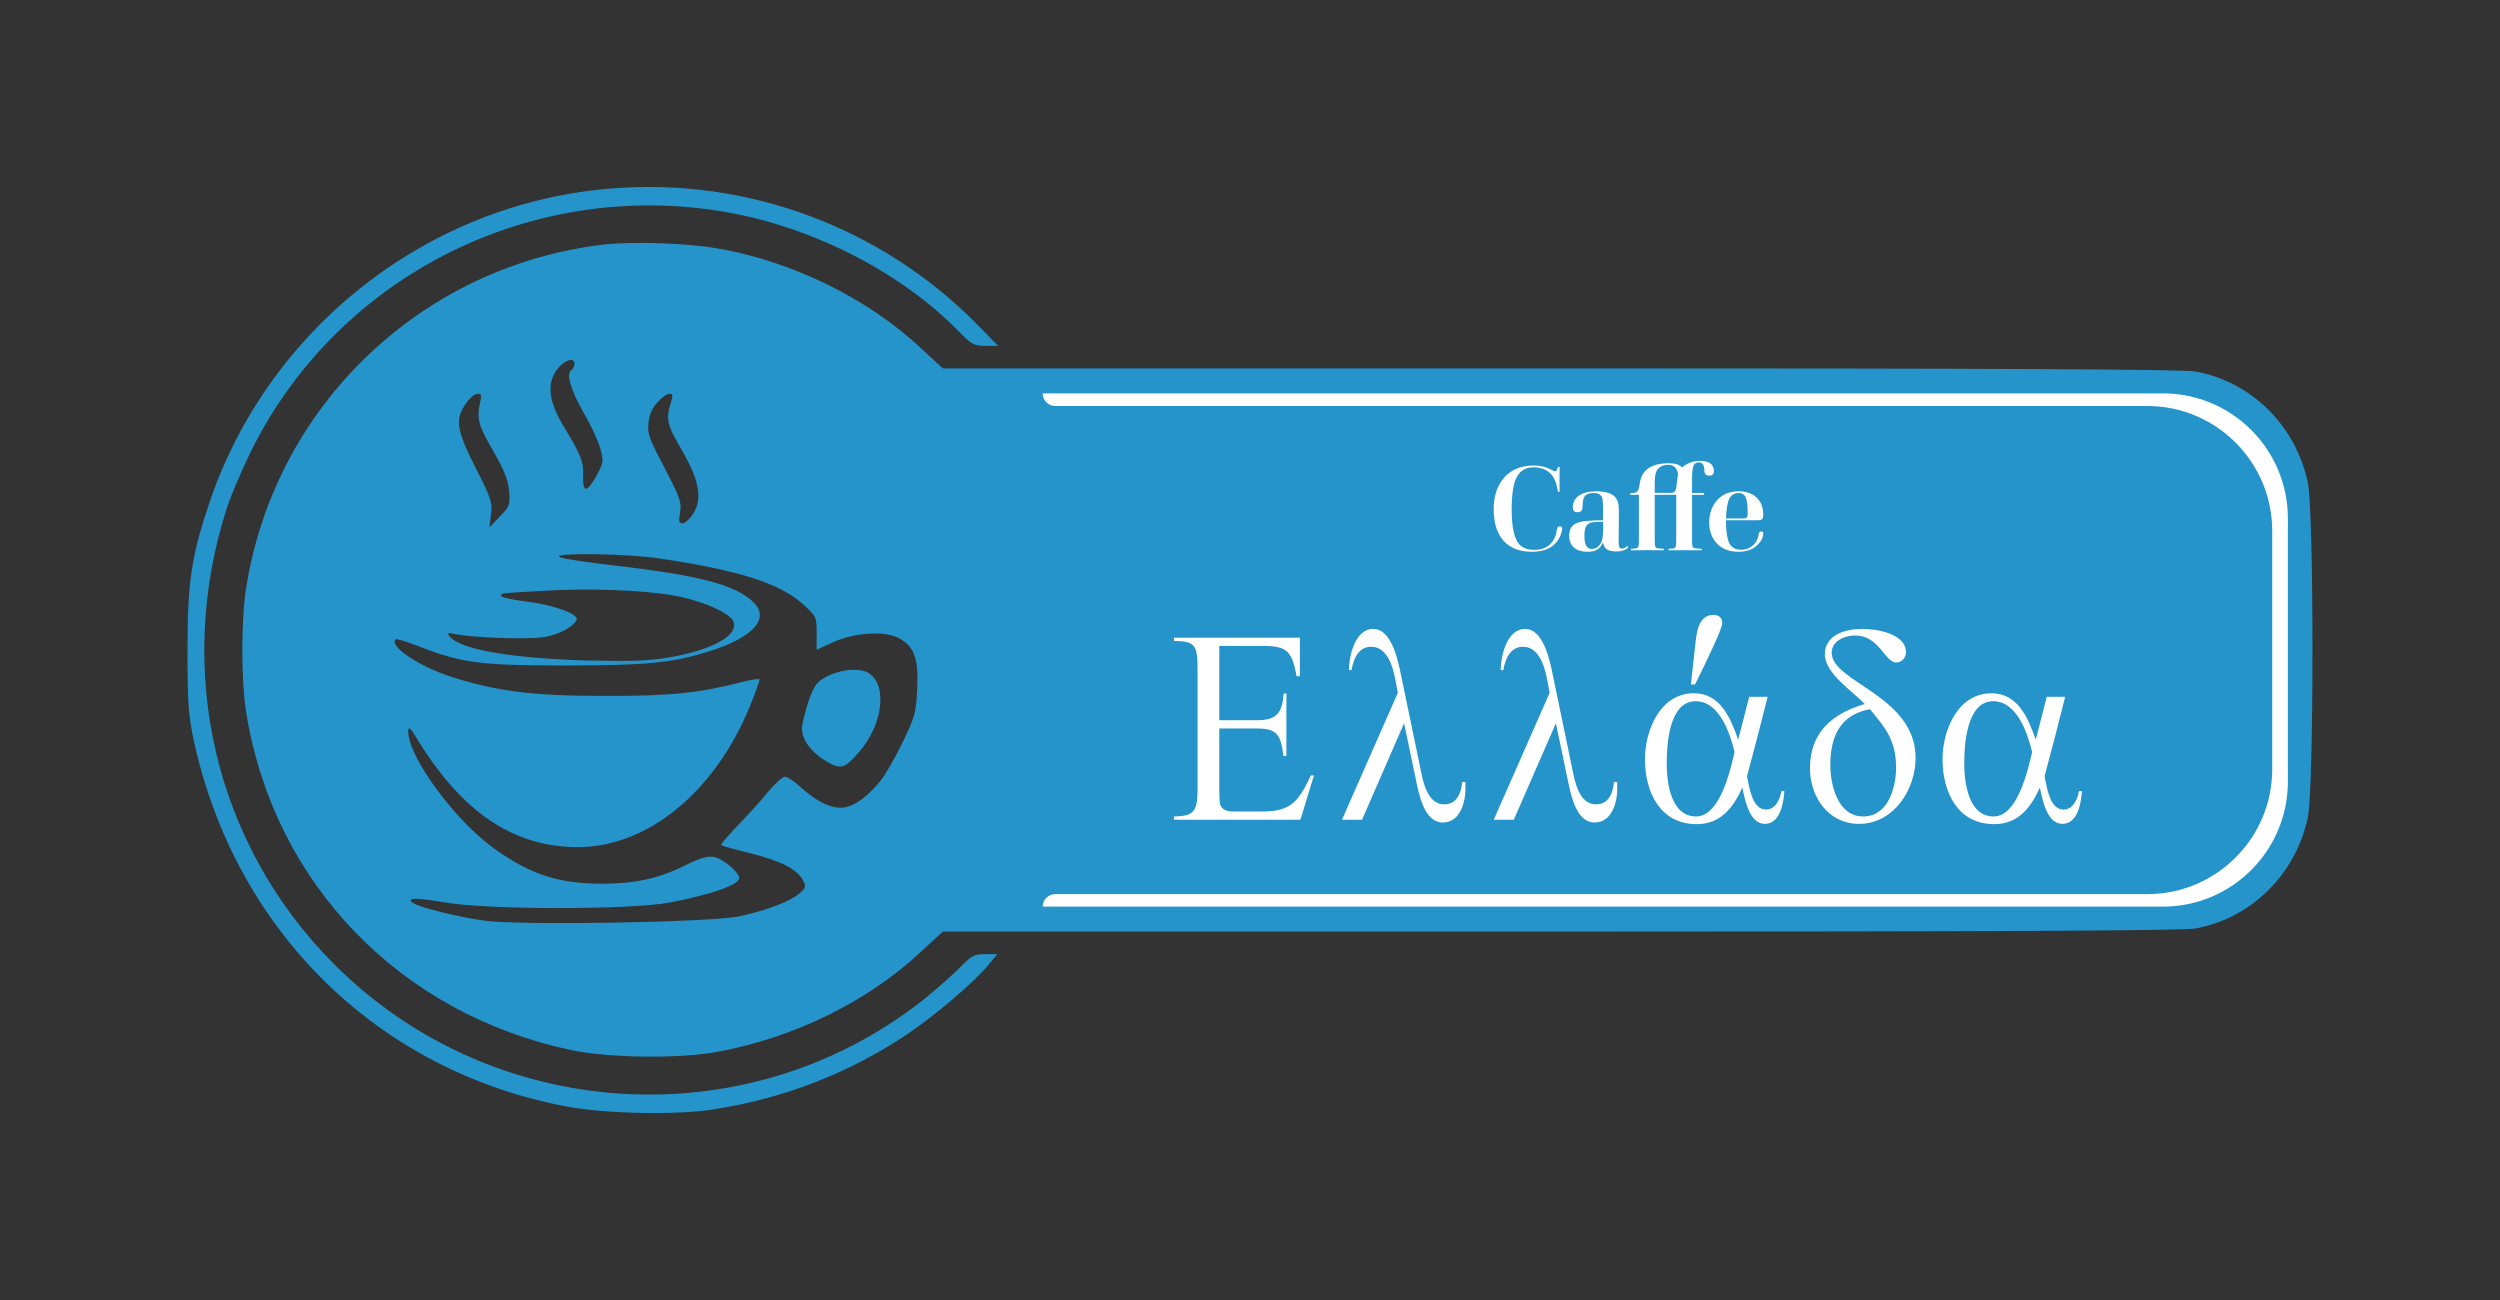 <?xml version="1.0" encoding="utf-8"?>
<!-- Generator: Adobe Illustrator 23.0.1, SVG Export Plug-In . SVG Version: 6.00 Build 0)  -->
<svg version="1.1" id="Layer_1" xmlns="http://www.w3.org/2000/svg" xmlns:xlink="http://www.w3.org/1999/xlink" x="0px" y="0px"
	 viewBox="0 0 1000 520" style="enable-background:new 0 0 1000 520;" xml:space="preserve">
<rect x="0" y="0" width="1000" height="520" fill="#333333" stroke="none"/>
<style type="text/css">
	.st0{fill-rule:evenodd;clip-rule:evenodd;fill:#2594CB;}
	.st1{fill:#FFFFFF;}
</style>
<g>
	<path class="st0" d="M244.99,75.36c-73.79,5.63-138.11,56.1-161.54,126.62C76.46,222.93,75,233.3,75,260
		c0,20.95,0.34,25.8,2.48,36.05c16.56,76.49,74.01,132.7,149.82,146.67c15.55,2.82,43.82,3.38,58.24,1.01
		c28.28-4.39,54.52-14.64,77.73-30.3c11.04-7.43,26.7-20.84,32.22-27.6l3.38-4.17h-4.84c-4.39,0-5.52,0.56-10.48,5.75
		c-3.15,3.15-9.69,8.9-14.64,12.84c-70.52,55.31-172.02,48.89-235.44-14.76c-47.54-47.76-63.76-117.16-42.69-182.38
		c1.58-4.96,5.97-15.1,9.58-22.53c35.26-71.31,114.45-110.28,193.08-95.19c34.13,6.65,67.59,24.22,90.12,47.2
		c5.07,5.18,5.97,5.75,10.59,5.75h5.07l-8.34-8.56C352.68,91.02,299.29,71.08,244.99,75.36z"/>
	<path class="st0" d="M241.83,97.78c-73.11,8.45-131.58,64.21-143.29,136.87c-2.14,12.95-2.14,37.74,0,50.69
		c11.04,68.04,61.51,120.31,130.11,134.73c15.32,3.15,42.69,3.49,58.24,0.68c30.64-5.63,60.38-20.16,81.67-40.22l8.56-7.89h247.15
		c171.45,0,249.18-0.34,253.91-1.24c22.3-4.06,40.1-21.63,44.95-44.38c2.48-11.6,2.48-122.45,0-134.05
		c-4.84-22.76-22.64-40.33-44.95-44.38c-4.73-0.9-82.46-1.24-253.91-1.24H377.13l-8.56-7.89c-21.18-19.94-51.48-34.81-81-39.99
		C275.07,97.22,253.32,96.54,241.83,97.78z M229.78,145.54c0,0.9-0.56,2.03-1.24,2.48c-2.25,1.35-0.23,8.11,5.07,17.35
		c2.82,4.84,5.75,11.15,6.53,14.08c1.35,4.84,1.24,5.63-1.35,10.48c-3.94,7.21-5.75,7.43-5.52,0.56c0.23-5.75-0.9-8.56-7.66-19.71
		c-6.53-10.59-7.1-18.36-1.92-23.99C226.51,143.63,229.78,143.07,229.78,145.54z M192.04,161.09c-1.46,6.42-0.68,9.01,5.29,19.38
		c4.39,7.66,5.97,11.49,6.31,16c0.45,5.52,0.23,6.08-3.72,10.14l-4.17,4.39l0.68-5.29c0.56-4.84,0-6.42-6.08-18.36
		c-6.87-13.52-8.11-18.47-5.52-23.43c2.03-3.83,4.62-6.42,6.42-6.42C192.49,157.48,192.72,158.27,192.04,161.09z M268.65,159.96
		c-2.48,7.66-2.03,9.58,4.06,20.05c7.1,12.28,8.34,19.49,4.51,25.57c-1.35,2.03-3.15,3.72-4.17,3.72c-1.46,0-1.69-0.79-1.01-4.39
		c0.68-3.94,0-5.86-6.2-17.69c-6.2-11.83-6.98-13.86-6.42-18.25c0.34-3.38,1.58-5.97,3.72-8.22
		C266.96,156.7,269.88,156.36,268.65,159.96z M263.69,223.38c31.88,4.73,48.1,9.91,57.34,18.14c5.52,5.07,5.63,5.29,5.63,11.72v6.65
		l6.42-2.93c8.56-3.94,20.61-4.73,26.25-1.8c6.31,3.27,8.11,8,7.55,20.28c-0.45,9.69-0.9,11.26-5.75,21.29
		c-2.82,5.97-6.87,12.95-8.79,15.43c-4.17,5.18-10.39,10.93-16,10.93c-5.6,0-11.38-3.94-16.22-8.34c-2.37-2.25-5.18-4.06-6.2-4.06
		c-0.9,0-3.83,2.7-6.53,5.86c-2.59,3.27-8.11,9.35-12.17,13.52c-4.06,4.17-7.1,7.77-6.76,8c0.23,0.23,5.75,1.8,12.28,3.38
		c12.28,3.27,18.02,6.2,20.5,10.7c1.24,2.48,1.13,3.04-1.58,5.29c-3.72,3.15-12.39,6.53-23.54,9.01
		c-10.7,2.48-87.75,3.83-102.51,1.8c-9.69-1.35-25.12-5.07-28.05-6.87c-3.72-2.25,0.56-2.48,12.05-0.45
		c17.01,3.04,74.46,3.04,90.12,0.11c11.49-2.14,29.99-6.8,27.82-10.59c-2.16-3.79-7.45-7.04-9.4-7.55
		c-2.83-0.73-6.06,0.3-11.66,3.04c-10.7,5.41-20.39,7.55-33.46,7.55c-17.57,0-28.73-3.6-43.37-14.08
		c-15.55-11.04-34.36-36.61-34.36-46.75c0-2.37,0.68-1.8,3.83,3.38c17.91,29.06,38.41,42.81,63.99,42.81
		c27.71,0,54.41-21.63,68.6-55.76c2.48-5.97,4.28-11.15,4.06-11.38c-0.34-0.34-3.49,0.23-7.1,1.13
		c-17.01,4.39-28.84,5.63-55.09,5.52c-28.28,0-42.69-1.8-60.83-7.55c-13.07-4.17-25.35-12.39-22.53-15.1
		c0.34-0.34,4.62,1.01,9.58,2.93c16.78,6.53,24.22,7.55,58.01,7.55c32.78,0,43.26-1.01,58.13-5.75
		c17.01-5.41,23.88-12.73,17.8-19.15c-6.65-7.1-21.52-11.15-56.21-15.1c-11.49-1.35-21.29-2.82-21.85-3.49
		C221.9,221.02,251.52,221.47,263.69,223.38z M269.21,238.14c11.49,2.03,23.09,7.1,24.22,10.59c1.8,5.52-8.34,11.15-25.46,14.19
		c-8.56,1.46-15.21,1.69-34.25,1.24c-29.4-0.9-49.45-4.39-53.73-9.46c-1.35-1.58-1.01-1.69,2.48-1.01
		c6.53,1.35,27.82,2.14,34.36,1.24c5.97-0.68,12.84-4.28,13.86-7.1c0.68-2.25-9.12-5.86-20.05-7.21
		c-5.63-0.68-10.14-1.69-10.14-2.25c0-1.13-1.13-1.01,16.33-2.03C235.19,235.21,256.59,236,269.21,238.14z"/>
	<path class="st1" d="M417.09,157.35h448.06c27.61,0,50,22.39,50,50v105.3c0,27.61-22.39,50-50,50H417.09l0,0c0-2.76,2.24-5,5-5
		h436.8c27.61,0,50-22.39,50-50V212.4c0-27.61-22.39-50-50-50H422.09c-2.76,0-5-2.24-5-5V157.35z"/>
	<path class="st0" d="M331.17,270.36c-4.51,2.37-5.29,3.38-7.66,9.8c-1.35,4.06-2.59,8.9-2.7,10.93c-0.23,4.62,3.6,9.8,9.8,13.52
		c5.75,3.27,7.21,2.93,12.95-3.72c9.8-11.15,11.6-27.49,3.49-31.88C343.44,267.09,336.46,267.77,331.17,270.36z"/>
</g>
<g>
	<path class="st1" d="M520.17,327.9h-50.6v-1.32c8.36-0.11,9.46-2.31,9.46-11.33v-47.74c0-9.24-0.88-11.11-9.46-11.11v-1.32h50.38
		v15.4h-1.32c-1.76-9.79-3.74-12.1-13.2-12.1h-17.71v29.7h14.96c7.48,0,10.23-2.31,10.78-10.67h1.1v24.97h-1.21
		c-0.99-8.25-2.31-11-10.67-11h-14.96v24.64c0,1.32,0,2.53,0.11,3.63c0,0.99,0.11,1.98,0.44,2.64c0.77,1.54,2.31,2.31,5.28,2.31
		h11.33c11.33,0,14.41-3.74,19.47-14.41h1.21L520.17,327.9z"/>
	<path class="st1" d="M577.15,329c-7.7,0-9.68-11.88-10.89-17.6l-4.62-22.11l-16.83,38.61h-8.03l22.33-50.71
		c-1.1-6.05-2.42-18.48-10.67-18.48c-5.17,0-7.15,5.06-7.81,9.35h-1.1c0.11-5.61,2.42-16.5,9.79-16.5c7.26,0,9.9,12.54,11,18.04
		l7.92,38.17c0.99,5.06,2.75,13.97,9.46,13.97c5.06,0,6.82-4.62,7.15-8.91h1.32v1.76C586.39,320.31,584.3,329,577.15,329z"/>
	<path class="st1" d="M637.87,329c-7.7,0-9.68-11.88-10.89-17.6l-4.62-22.11l-16.83,38.61h-8.03l22.33-50.71
		c-1.1-6.05-2.42-18.48-10.67-18.48c-5.17,0-7.15,5.06-7.81,9.35h-1.1c0.11-5.61,2.42-16.5,9.79-16.5c7.26,0,9.9,12.54,11,18.04
		l7.92,38.17c0.99,5.06,2.75,13.97,9.46,13.97c5.06,0,6.82-4.62,7.15-8.91h1.32v1.76C647.11,320.31,645.01,329,637.87,329z"/>
	<path class="st1" d="M705.95,329.55c-6.27,0-8.03-9.9-9.02-14.52c-3.63,8.03-8.69,14.63-18.26,14.63
		c-14.74,0-20.68-12.98-20.68-25.96c0-11.55,6.05-26.4,19.58-26.4c10.67,0,14.74,10.12,17.71,18.59l4.4-17.16h7.37
		c-2.64,10.56-5.39,21.23-8.25,31.79c0.88,4.07,1.98,13.31,7.59,13.31c3.85,0,5.61-4.18,6.16-7.37h1.21
		C713.43,321.08,712.11,329.55,705.95,329.55z M678.23,280.49c-10.56,0-11.55,17.27-11.55,24.75c0,7.59,1.54,21.34,11.77,21.34
		c9.57,0,13.64-18.48,15.4-25.74C691.98,293.25,687.8,280.49,678.23,280.49z M683.4,262.67c-2.42,5.28-4.95,10.12-5.39,11.11h-1.65
		l1.54-14.08c0.33-2.97,0.55-5.94,1.43-8.8c1.1-2.86,2.75-4.95,6.05-4.95c1.98,0,3.52,1.1,3.52,3.19
		C688.9,250.79,686.15,256.95,683.4,262.67z"/>
	<path class="st1" d="M743.57,329.55c-12.21,0-19.58-10.78-19.58-22.22c0-14.41,8.91-21.89,21.89-25.74
		c-4.73-5.06-15.95-12.21-15.95-19.8c0-8.03,8.47-10.23,15.07-10.23c5.61,0,17.38,1.87,17.38,9.35c0,2.2-1.65,4.07-3.85,4.07
		c-4.73,0-6.71-10.78-16.5-10.78c-4.18,0-9.35,2.09-9.35,6.93c0,11.77,33.55,17.16,33.55,42.02
		C766.23,315.91,757.43,329.55,743.57,329.55z M747.97,283.68c-11.99,2.2-15.84,11-15.84,22.33c0,7.92,2.97,20.57,13.09,20.57
		c10.01,0,13.2-11.33,13.2-19.58C758.42,296.33,754.46,291.49,747.97,283.68z"/>
	<path class="st1" d="M824.97,329.55c-6.27,0-8.03-9.9-9.02-14.52c-3.63,8.03-8.69,14.63-18.26,14.63
		c-14.74,0-20.68-12.98-20.68-25.96c0-11.55,6.05-26.4,19.58-26.4c10.67,0,14.74,10.12,17.71,18.59l4.4-17.16h7.37
		c-2.64,10.56-5.39,21.23-8.25,31.79c0.88,4.07,1.98,13.31,7.59,13.31c3.85,0,5.61-4.18,6.16-7.37h1.21
		C832.45,321.08,831.13,329.55,824.97,329.55z M797.25,280.49c-10.56,0-11.55,17.27-11.55,24.75c0,7.59,1.54,21.34,11.77,21.34
		c9.57,0,13.64-18.48,15.4-25.74C811,293.25,806.82,280.49,797.25,280.49z"/>
</g>
<g>
	<path class="st1" d="M597.47,203.59c0-5.18,1.41-9.38,4.22-12.58c2.82-3.2,6.74-4.8,11.76-4.8c2.75,0,5.23,0.62,7.44,1.87
		c0.54,0.29,0.94,0.43,1.2,0.43c0.48,0,0.8-0.46,0.96-1.39c0.06-0.26,0.21-0.38,0.43-0.38c0.26,0,0.38,0.1,0.38,0.29
		c0,0.45-0.02,1.06-0.05,1.82v2.78v2.83c0.03,0.74,0.05,1.38,0.05,1.92c0,0.29-0.13,0.43-0.38,0.43c-0.19,0-0.32-0.17-0.38-0.53
		c-0.48-3.04-1.39-5.26-2.74-6.67c-1.73-1.79-4.03-2.69-6.91-2.69c-3.07,0-5.31,1.28-6.72,3.84c-1.38,2.53-2.06,6.93-2.06,13.2
		c0,4.86,0.54,8.67,1.63,11.42c1.22,3.04,3.6,4.56,7.15,4.56c5.41,0,8.51-2.69,9.31-8.06c0.1-0.54,0.22-0.9,0.38-1.08
		c0.16-0.18,0.42-0.26,0.77-0.26c0.64,0,0.96,0.29,0.96,0.86c0,0.67-0.19,1.52-0.58,2.54c-1.82,4.51-5.66,6.77-11.52,6.77
		c-4.9,0-8.67-1.46-11.33-4.39C598.8,213.4,597.47,209.16,597.47,203.59z"/>
	<path class="st1" d="M641.2,216.98c-1.06,2.5-3.04,3.74-5.95,3.74c-2.56,0-4.46-0.58-5.71-1.75s-1.87-2.71-1.87-4.63
		c0-2.4,0.86-4.03,2.59-4.9c1.66-0.9,5.31-1.34,10.94-1.34v-5.42c0-1.7-0.13-2.93-0.38-3.7c-0.51-1.18-1.62-1.78-3.31-1.78
		c-1.47,0-2.58,0.32-3.31,0.96c-0.8,0.67-1.2,2.24-1.2,4.7c0,1.34-0.67,2.02-2.02,2.02c-1.25,0-1.87-0.66-1.87-1.97
		c0-1.92,0.8-3.46,2.4-4.63c1.6-1.17,3.94-1.75,7.01-1.75c4.42,0,7.17,1.12,8.26,3.36c0.51,0.99,0.77,2.42,0.77,4.27
		c0,2.02-0.02,4.29-0.05,6.82c-0.03,2.5-0.05,4.48-0.05,5.95c0,0.93,0.1,1.58,0.31,1.94s0.57,0.55,1.08,0.55s0.99-0.18,1.44-0.53
		c0.29-0.29,0.5-0.43,0.62-0.43c0.22,0,0.34,0.13,0.34,0.38c0,0.22-0.13,0.42-0.38,0.58c-1.09,0.77-2.53,1.15-4.32,1.15
		c-1.76,0-3.03-0.28-3.82-0.84S641.42,218.26,641.2,216.98z M641.25,212.13v-3.36h-0.19c-0.16,0-0.35-0.01-0.58-0.02
		c-0.22-0.02-0.42-0.02-0.58-0.02c-2.18,0-3.63,0.22-4.37,0.67c-1.18,0.67-1.78,2.32-1.78,4.94c0,3.49,0.98,5.23,2.93,5.23
		c1.76,0,3.06-0.94,3.89-2.83C641.02,215.65,641.25,214.12,641.25,212.13z"/>
	<path class="st1" d="M661.89,197.93v18.48c0,1.22,0.11,2.03,0.34,2.45c0.22,0.42,1.25,0.62,3.07,0.62c0.16,0,0.24,0.11,0.24,0.34
		c0,0.19-0.08,0.29-0.24,0.29h-2.98c-1.22-0.03-2.43-0.05-3.65-0.05c-1.02,0-2.08,0.02-3.17,0.05h-2.98c-0.16,0-0.24-0.1-0.24-0.29
		c0-0.22,0.08-0.34,0.24-0.34c1.6,0,2.51-0.21,2.74-0.62c0.19-0.45,0.29-1.26,0.29-2.45v-18.48h-3.26c-0.19,0-0.29-0.11-0.29-0.34
		c0-0.19,0.13-0.29,0.38-0.29c1.38-0.06,2.22-0.3,2.54-0.72c0.45-0.54,0.78-1.66,1.01-3.36c0.8-5.28,4.64-7.92,11.52-7.92
		c2.66,0,4.45,0.58,5.38,1.73c0.83-0.83,1.9-1.49,3.22-1.97c1.31-0.48,2.59-0.72,3.84-0.72c3.78,0,5.66,1.39,5.66,4.18
		c0,1.15-0.61,1.73-1.82,1.73c-1.25,0-1.9-0.61-1.97-1.82c-0.03-1.28-0.23-2.18-0.6-2.69c-0.37-0.51-0.92-0.77-1.66-0.77
		c-0.83,0-1.44,0.27-1.82,0.82c-0.58,0.74-0.86,2.61-0.86,5.62v5.76h4.56c0.19,0,0.29,0.11,0.29,0.34c0,0.29-0.1,0.43-0.29,0.43
		h-4.56v18.48c0,1.22,0.11,2.03,0.34,2.45c0.22,0.42,1.33,0.62,3.31,0.62c0.16,0,0.24,0.11,0.24,0.34c0,0.19-0.08,0.29-0.24,0.29
		h-3.12c-1.25-0.03-2.5-0.05-3.74-0.05c-1.02,0-2.06,0.02-3.12,0.05h-2.88c-0.16,0-0.24-0.1-0.24-0.29c0-0.22,0.08-0.34,0.24-0.34
		c0.93,0,1.55-0.03,1.87-0.1c0.32-0.06,0.54-0.24,0.67-0.53c0.22-0.42,0.34-1.23,0.34-2.45v-18.48H661.89z M661.89,193.65v3.5h6
		c1.09,0,1.76-0.17,2.02-0.53c0.42-0.48,0.7-1.71,0.86-3.7c0.1-1.34,0.26-2.43,0.48-3.26c-0.45-2.5-1.79-3.74-4.03-3.74
		c-1.34,0-2.48,0.35-3.41,1.06c-0.7,0.51-1.2,1.26-1.49,2.23C662.03,190.19,661.89,191.67,661.89,193.65z"/>
	<path class="st1" d="M702.93,208.1H690.4c0,5.09,0.61,8.42,1.82,9.98c0.61,0.7,1.24,1.18,1.9,1.44c0.66,0.26,1.5,0.38,2.52,0.38
		c1.76,0,3.29-0.59,4.58-1.78s2.06-2.66,2.28-4.42c0.1-0.74,0.43-1.1,1.01-1.1c0.54,0,0.82,0.26,0.82,0.77
		c0,0.67-0.16,1.34-0.48,2.02c-0.74,1.6-1.9,2.89-3.5,3.86c-1.6,0.98-3.57,1.46-5.9,1.46c-3.68,0-6.56-1.09-8.64-3.26
		c-2.08-2.18-3.12-4.98-3.12-8.4c0-3.58,1.04-6.56,3.12-8.93c2.11-2.4,5.01-3.6,8.69-3.6c2.98,0,5.35,0.83,7.13,2.5
		c1.78,1.66,2.66,3.94,2.66,6.82c0,0.93-0.16,1.55-0.48,1.87C704.54,207.97,703.92,208.1,702.93,208.1z M690.4,207.38h6.96
		c0.67,0,1.13-0.14,1.37-0.43s0.36-0.82,0.36-1.58c0-3.04-0.26-5.16-0.77-6.36c-0.51-1.2-1.49-1.8-2.93-1.8
		c-1.57,0-2.77,0.71-3.6,2.11C691.02,200.66,690.56,203.35,690.4,207.38z"/>
</g>
</svg>
